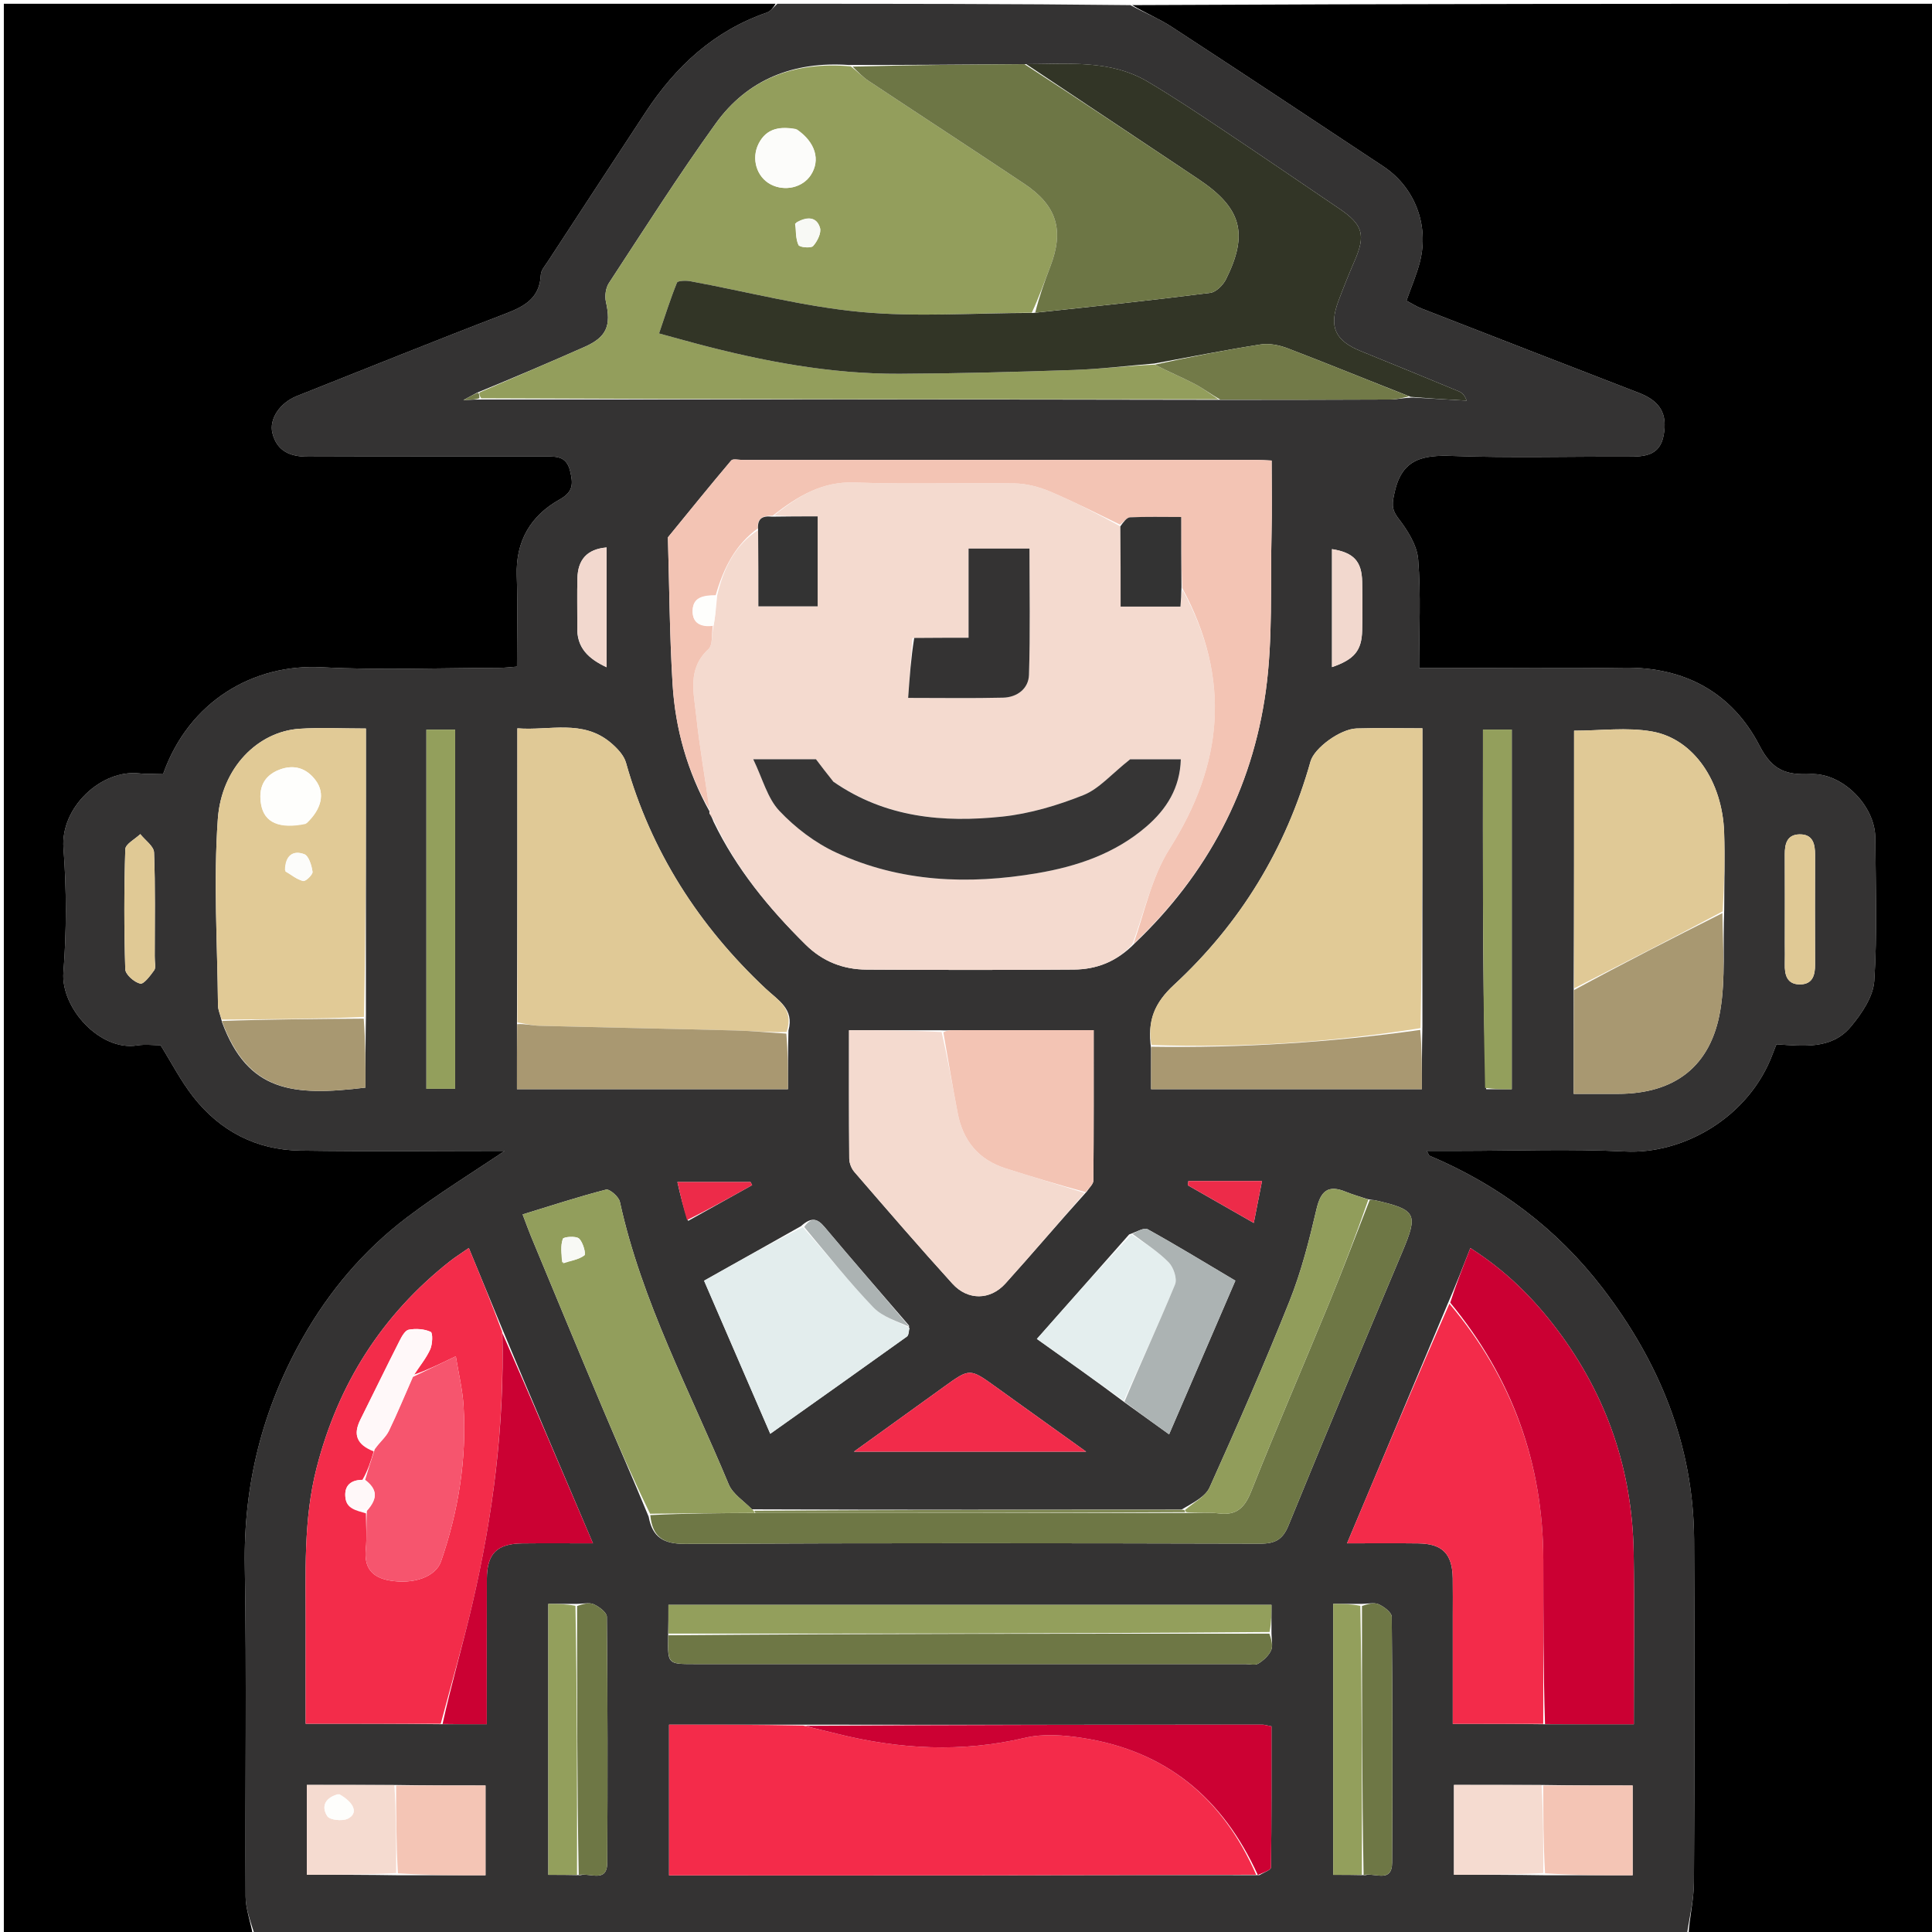 <svg version="1.1" id="Layer_1" xmlns="http://www.w3.org/2000/svg" xmlns:xlink="http://www.w3.org/1999/xlink" x="0px" y="0px"
	 width="100%" viewBox="0 0 512 512" enable-background="new 0 0 512 512" xml:space="preserve">
<path fill="#343333" opacity="1" stroke="none" 
	d="
M447,513 
	C320.646,513 194.292,513 67.456,512.609 
	C66.318,509.014 65.105,505.812 65.089,502.604 
	C64.941,473.444 65.383,444.277 64.877,415.125 
	C64.5,393.421 69.564,373.384 80.181,354.613 
	C87.222,342.165 96.34,331.388 107.68,322.755 
	C116.151,316.308 125.276,310.719 133.739,304.997 
	C116.159,304.997 97.849,305.194 79.546,304.926 
	C67.992,304.756 58.387,299.805 51.259,290.732 
	C47.928,286.492 45.43,281.598 42.552,276.998 
	C40.66,276.998 38.459,276.71 36.358,277.047 
	C26.469,278.632 16.075,267.065 16.804,257.699 
	C17.654,246.768 17.651,235.67 16.819,224.736 
	C15.997,213.937 26.913,203.765 37.023,204.966 
	C39.107,205.214 41.246,205.002 43.273,205.002 
	C50.12,185.803 67.139,175.869 85.278,176.83 
	C100.897,177.658 116.595,177.013 132.258,176.986 
	C133.978,176.983 135.697,176.756 137.002,176.663 
	C137.002,168.152 137.208,160.334 136.949,152.532 
	C136.645,143.409 140.623,136.673 148.277,132.388 
	C151.959,130.328 151.916,128.255 151.081,124.81 
	C150.149,120.962 147.649,120.973 144.678,120.978 
	C123.682,121.016 102.687,120.948 81.691,121.034 
	C77,121.054 73.436,119.659 72.201,114.81 
	C71.234,111.015 74.256,106.697 78.674,104.949 
	C97.035,97.684 115.334,90.257 133.774,83.2 
	C138.928,81.227 143.052,79.078 143.317,72.814 
	C143.367,71.627 144.432,70.438 145.154,69.332 
	C153.784,56.122 162.421,42.916 171.089,29.731 
	C179.059,17.608 189.221,8.155 203.221,3.331 
	C204.289,2.964 205.08,1.796 206,1 
	C237.021,1 268.042,1 299.565,1.355 
	C303.564,3.498 307.254,4.989 310.524,7.123 
	C329.274,19.36 347.939,31.728 366.601,44.098 
	C374.877,49.583 378.77,59.552 376.32,69.293 
	C375.447,72.766 373.988,76.092 372.725,79.686 
	C374.128,80.422 375.385,81.242 376.755,81.776 
	C395.931,89.247 415.119,96.69 434.314,104.113 
	C439.917,106.28 441.934,109.595 440.895,115.315 
	C439.897,120.811 435.775,121.038 431.366,121.021 
	C415.872,120.961 400.363,121.395 384.889,120.831 
	C377.096,120.547 371.567,121.57 369.61,130.368 
	C368.976,133.214 368.621,134.807 370.564,137.344 
	C372.995,140.519 375.528,144.463 375.831,148.251 
	C376.578,157.585 376.076,167.02 376.076,177.002 
	C377.811,177.002 379.605,177.002 381.398,177.002 
	C397.725,177.002 414.056,177.188 430.379,176.95 
	C446.58,176.713 459.089,183.661 466.298,197.621 
	C469.772,204.349 473.468,205.38 479.853,205.134 
	C488.34,204.807 496.907,213.559 496.97,221.981 
	C497.066,234.642 497.521,247.339 496.7,259.948 
	C496.425,264.166 493.338,268.689 490.43,272.142 
	C485.361,278.162 477.925,277.222 470.776,276.749 
	C470.419,277.657 470.11,278.4 469.832,279.155 
	C463.574,296.138 446.074,305.946 430.639,305.159 
	C416.016,304.413 401.324,304.998 386.663,304.998 
	C383.914,304.998 381.165,304.998 378.11,304.998 
	C378.574,305.795 378.665,306.206 378.89,306.301 
	C397.162,314.007 412.571,325.593 424.631,341.276 
	C439.694,360.866 448.79,382.878 448.952,407.922 
	C449.147,438.243 449.083,468.566 448.909,498.888 
	C448.881,503.595 447.666,508.296 447,513 
M360.035,425.046 
	C357.807,425.046 355.58,425.046 353.309,425.046 
	C353.309,449.405 353.309,472.897 353.309,496.86 
	C356.044,496.86 358.48,496.86 361.816,496.94 
	C364.4,496.257 368.896,499.09 368.926,493.615 
	C369.047,471.902 369.033,450.188 368.825,428.476 
	C368.814,427.312 366.761,425.768 365.333,425.136 
	C364.102,424.592 362.406,425.098 360.035,425.046 
M409.914,496.973 
	C417.498,496.973 425.083,496.973 432.67,496.973 
	C432.67,488.692 432.67,480.984 432.67,473.167 
	C424.557,473.167 416.771,473.167 408.058,473.023 
	C400.474,473.023 392.889,473.023 385.314,473.023 
	C385.314,481.304 385.314,489.017 385.314,496.833 
	C393.412,496.833 401.198,496.833 409.914,496.973 
M152.035,425.046 
	C149.807,425.046 147.58,425.046 145.309,425.046 
	C145.309,449.405 145.309,472.897 145.309,496.86 
	C148.044,496.86 150.48,496.86 153.816,496.94 
	C156.4,496.257 160.896,499.09 160.926,493.615 
	C161.047,471.902 161.033,450.188 160.825,428.476 
	C160.814,427.312 158.761,425.768 157.333,425.136 
	C156.102,424.592 154.406,425.098 152.035,425.046 
M104.059,473.023 
	C96.474,473.023 88.889,473.023 81.314,473.023 
	C81.314,481.304 81.314,489.017 81.314,496.833 
	C89.412,496.833 97.198,496.833 105.914,496.973 
	C113.498,496.973 121.083,496.973 128.67,496.973 
	C128.67,488.691 128.67,480.983 128.67,473.167 
	C120.557,473.167 112.771,473.167 104.059,473.023 
M299.233,327.142 
	C291.164,336.281 283.095,345.419 274.784,354.832 
	C282.706,360.459 290.26,365.824 298.182,371.752 
	C301.933,374.447 305.683,377.143 309.825,380.12 
	C315.76,366.354 321.521,352.992 327.386,339.388 
	C319.355,334.621 311.844,330.031 304.154,325.766 
	C303.197,325.235 301.285,326.425 299.233,327.142 
M313.104,400.061 
	C275.388,400.097 237.673,400.134 199.262,399.987 
	C197.165,397.794 194.192,395.965 193.108,393.352 
	C182.855,368.649 170.053,344.915 164.27,318.473 
	C163.977,317.134 161.533,315.024 160.602,315.263 
	C153.292,317.14 146.106,319.503 138.501,321.833 
	C139.555,324.596 140.099,326.141 140.726,327.652 
	C146.986,342.716 153.214,357.794 159.546,372.828 
	C163.545,382.324 167.705,391.752 171.906,401.951 
	C172.892,407.363 175.811,409.175 181.567,409.146 
	C232.385,408.892 283.205,408.954 334.023,409.085 
	C337.934,409.095 339.94,407.99 341.458,404.278 
	C351.356,380.077 361.436,355.951 371.587,331.855 
	C375.877,321.673 375.451,320.623 364.464,318.094 
	C363.989,317.985 363.471,318.057 362.287,317.752 
	C360.411,317.123 358.495,316.593 356.669,315.844 
	C351.947,313.906 350.01,315.603 348.876,320.472 
	C346.962,328.685 344.865,336.958 341.749,344.768 
	C335.112,361.405 327.917,377.827 320.566,394.163 
	C319.45,396.643 316.268,398.193 313.104,400.061 
M336.954,432.035 
	C336.954,429.804 336.954,427.573 336.954,425.303 
	C283.259,425.303 230.442,425.303 177.14,425.303 
	C177.14,428.029 177.14,430.472 177.06,433.816 
	C176.956,440.988 176.956,440.996 183.901,440.997 
	C232.603,440.999 281.304,440.998 330.005,440.997 
	C331.169,440.997 332.587,441.403 333.438,440.884 
	C334.816,440.044 336.226,438.773 336.863,437.345 
	C337.412,436.114 336.902,434.41 336.954,432.035 
M240.905,351.292 
	C233.43,342.599 225.889,333.962 218.524,325.178 
	C216.564,322.84 214.976,322.498 212.259,324.954 
	C203.753,329.74 195.246,334.527 186.587,339.399 
	C192.515,353.11 198.235,366.338 204.128,379.967 
	C216.525,371.174 228.462,362.73 240.341,354.205 
	C240.857,353.835 240.838,352.719 240.905,351.292 
M456.933,240.987 
	C456.94,234.177 457.145,227.36 456.911,220.558 
	C456.448,207.117 448.873,195.829 437.853,193.86 
	C431.19,192.669 424.14,193.641 417.147,193.641 
	C417.147,216.452 417.147,239.19 417.041,262.869 
	C417.041,271.749 417.041,280.629 417.041,289.886 
	C421.509,289.886 425.139,289.888 428.769,289.886 
	C443.831,289.874 453.438,282.611 455.911,267.672 
	C457.302,259.264 456.563,250.503 456.933,240.987 
M288.029,315.743 
	C288.632,314.779 289.752,313.819 289.76,312.85 
	C289.876,299.58 289.838,286.31 289.838,273 
	C277.039,273 264.754,272.996 252.47,273.006 
	C251.642,273.007 250.813,273.108 249.059,273.021 
	C241.16,273.021 233.261,273.021 225.001,273.021 
	C225.001,284.136 224.961,295.587 225.061,307.037 
	C225.072,308.235 225.633,309.671 226.419,310.581 
	C235.008,320.514 243.578,330.468 252.403,340.19 
	C256.481,344.682 262.424,344.604 266.441,340.154 
	C273.561,332.266 280.435,324.154 288.029,315.743 
M58.854,270.928 
	C65.669,289.307 77.473,290.602 96.855,288.226 
	C96.855,282.156 96.855,276.042 96.974,269.007 
	C96.974,243.756 96.974,218.504 96.974,193.066 
	C90.631,193.066 84.961,192.752 79.337,193.133 
	C68.428,193.873 58.695,203.36 57.724,217.07 
	C56.563,233.449 57.606,249.986 57.771,266.454 
	C57.784,267.708 58.411,268.955 58.854,270.928 
M383.625,345.599 
	C374.827,366.531 366.03,387.464 356.978,409.003 
	C363.917,409.003 369.899,408.939 375.878,409.02 
	C382.27,409.107 384.872,411.775 384.987,418.227 
	C385.046,421.557 385,424.888 385,428.219 
	C385,437.654 385,447.09 385,456.838 
	C393.405,456.838 401.189,456.838 409.908,456.953 
	C417.479,456.953 425.051,456.953 432.982,456.953 
	C432.982,441.246 433.184,426.306 432.934,411.374 
	C432.57,389.621 425.848,369.914 412.764,352.499 
	C406.476,344.129 399.153,336.783 389.657,330.741 
	C387.648,335.865 385.85,340.45 383.625,345.599 
M117.756,456.941 
	C121.351,456.941 124.947,456.941 129.004,456.941 
	C129.004,443.663 128.962,431.057 129.021,418.452 
	C129.053,411.716 131.691,409.094 138.389,409.018 
	C144.308,408.951 150.228,409.004 157.146,409.004 
	C148.909,389.693 141.042,371.25 133.058,352.081 
	C130.172,345.091 127.286,338.101 124.243,330.732 
	C122.143,332.197 120.605,333.156 119.191,334.272 
	C101.194,348.477 89.603,366.789 83.909,388.969 
	C80.34,402.87 81.048,417.018 81.004,431.135 
	C80.978,439.571 80.999,448.006 80.999,456.806 
	C93.295,456.806 105.049,456.806 117.756,456.941 
M136.999,271.887 
	C136.999,277.475 136.999,283.064 136.999,288.64 
	C161.393,288.64 184.954,288.64 208.818,288.64 
	C208.818,283.497 208.818,278.705 208.951,273.068 
	C210.528,267.381 206.24,265.126 202.882,261.973 
	C185.201,245.367 172.502,225.634 165.892,202.116 
	C165.339,200.149 163.569,198.298 161.931,196.902 
	C154.46,190.529 145.643,193.694 137.107,193.014 
	C137.107,219.454 137.107,245.202 136.999,271.887 
M305.045,277.858 
	C305.045,281.446 305.045,285.035 305.045,288.641 
	C329.38,288.641 352.946,288.641 376.816,288.641 
	C376.816,283.167 376.816,278.041 376.952,271.996 
	C376.952,245.784 376.952,219.572 376.952,193.007 
	C370.764,193.007 365.135,192.876 359.515,193.049 
	C355.187,193.182 348.306,198.219 347.3,201.794 
	C340.788,224.925 328.692,244.759 311.123,261 
	C306.034,265.704 303.981,270.427 305.045,277.858 
M187.997,215.592 
	C188.328,216.073 188.66,216.554 189.086,217.738 
	C195.088,230.191 203.709,240.659 213.475,250.316 
	C218.024,254.814 223.444,256.918 229.635,256.954 
	C247.941,257.063 266.25,257.082 284.556,256.943 
	C290.547,256.898 295.938,254.886 300.712,249.992 
	C319.971,231.667 331.85,209.234 335.457,183.063 
	C337.355,169.296 336.631,155.161 336.975,141.189 
	C337.129,134.907 337.001,128.619 337.001,122.049 
	C335.394,121.976 334.27,121.881 333.145,121.881 
	C287.663,121.873 242.181,121.873 196.699,121.877 
	C195.701,121.878 194.211,121.518 193.78,122.027 
	C188.1,128.747 182.569,135.593 177.001,142.408 
	C177.384,155.381 177.45,168.373 178.243,181.321 
	C178.969,193.196 182.187,204.523 188.007,214.997 
	C188.007,214.997 187.997,214.99 187.997,215.592 
M374.576,105.364 
	C379.274,105.633 383.971,105.902 388.669,106.171 
	C388.102,104.527 387.35,104.019 386.528,103.68 
	C377.912,100.12 369.298,96.555 360.657,93.059 
	C353.815,90.29 352.111,86.628 354.708,79.736 
	C356.058,76.153 357.476,72.592 359.004,69.082 
	C361.964,62.284 361.198,59.548 354.927,55.297 
	C344.59,48.29 334.284,41.235 323.895,34.305 
	C317.388,29.964 310.875,25.609 304.146,21.63 
	C294.121,15.702 282.921,17.013 271.038,17.005 
	C255.968,17.119 240.897,17.233 224.938,17.224 
	C210.457,16.225 198.168,20.914 189.656,32.753 
	C179.767,46.506 170.668,60.83 161.376,75.004 
	C160.523,76.304 160.229,78.434 160.578,79.975 
	C162.009,86.311 160.788,89.341 154.902,91.943 
	C145.637,96.04 136.316,100.012 126.414,104.074 
	C125.642,104.49 124.87,104.906 122.793,106.025 
	C125.226,105.909 126.155,105.865 128.01,105.867 
	C192.974,105.85 257.938,105.834 323.845,105.967 
	C338.725,105.949 353.604,105.957 368.483,105.878 
	C370.243,105.868 372.001,105.377 374.576,105.364 
M212.101,457.053 
	C200.515,457.053 188.929,457.053 177.307,457.053 
	C177.307,470.675 177.307,483.587 177.307,496.999 
	C179.397,496.999 181.188,496.999 182.979,496.999 
	C207.966,496.999 232.954,497.021 257.942,496.993 
	C282.927,496.964 307.911,496.885 333.757,496.941 
	C334.822,496.261 336.806,495.595 336.816,494.899 
	C337.004,482.459 336.953,470.015 336.953,457.494 
	C335.764,457.273 335.134,457.052 334.503,457.053 
	C294.015,457.078 253.526,457.121 212.101,457.053 
M393.86,288.657 
	C396.098,288.657 398.336,288.657 400.634,288.657 
	C400.634,256.611 400.634,225.054 400.634,193.344 
	C398.032,193.344 395.8,193.344 393.002,193.344 
	C393.002,195.463 393.002,197.253 393.002,199.043 
	C393.002,212.369 392.968,225.694 393.011,239.02 
	C393.064,255.336 393.182,271.652 393.86,288.657 
M113.002,270.499 
	C113.002,276.571 113.002,282.643 113.002,288.549 
	C116.175,288.549 118.401,288.549 120.622,288.549 
	C120.622,256.561 120.622,225.016 120.622,193.357 
	C118.01,193.357 115.777,193.357 113.002,193.357 
	C113.002,218.967 113.002,244.233 113.002,270.499 
M269.178,371.327 
	C267.424,370.065 265.671,368.803 263.917,367.542 
	C257.004,362.572 257.005,362.573 250.191,367.483 
	C242.584,372.965 234.976,378.446 226.275,384.714 
	C247.368,384.714 266.993,384.714 287.85,384.714 
	C281.236,379.981 275.494,375.871 269.178,371.327 
M41.003,253.253 
	C41.001,244.137 41.188,235.012 40.824,225.91 
	C40.758,224.245 38.451,222.67 37.178,221.053 
	C35.793,222.383 33.251,223.676 33.208,225.049 
	C32.873,235.647 32.871,246.265 33.2,256.863 
	C33.243,258.261 35.569,260.295 37.159,260.669 
	C38.096,260.89 39.842,258.55 40.874,257.11 
	C41.35,256.445 40.986,255.178 41.003,253.253 
M472.997,250.403 
	C472.998,252.069 473.038,253.736 472.99,255.401 
	C472.906,258.378 473.568,260.969 477.159,260.876 
	C480.414,260.793 481.026,258.353 481.015,255.572 
	C480.977,245.908 480.976,236.244 481.015,226.58 
	C481.027,223.603 480.409,221.015 476.822,221.117 
	C473.567,221.209 472.967,223.652 472.984,226.434 
	C473.03,234.098 472.998,241.762 472.997,250.403 
M352.994,168.402 
	C352.994,171.152 352.994,173.902 352.994,176.793 
	C358.914,174.759 360.857,172.393 360.983,167.12 
	C361.085,162.812 361.07,158.497 360.988,154.188 
	C360.885,148.748 358.731,146.432 352.994,145.527 
	C352.994,152.846 352.994,160.136 352.994,168.402 
M152.994,166.099 
	C152.716,171.747 156.081,174.629 160.756,176.826 
	C160.756,166.054 160.756,155.668 160.756,145.083 
	C155.465,145.536 153.151,148.42 153.024,153.23 
	C152.92,157.212 152.997,161.198 152.994,166.099 
M182.369,323.546 
	C188.023,320.388 193.678,317.23 199.332,314.072 
	C199.186,313.8 199.041,313.527 198.895,313.255 
	C192.679,313.255 186.464,313.255 179.518,313.255 
	C180.337,316.817 181.061,319.97 182.369,323.546 
M326.451,312.983 
	C322.612,312.983 318.773,312.983 314.934,312.983 
	C314.886,313.359 314.838,313.735 314.79,314.111 
	C320.392,317.31 325.994,320.51 332.265,324.093 
	C333.081,319.941 333.699,316.793 334.447,312.983 
	C331.645,312.983 329.531,312.983 326.451,312.983 
z"/>
<path fill="#000000" opacity="1" stroke="none" 
	d="
M205.531,1 
	C205.08,1.796 204.289,2.964 203.221,3.331 
	C189.221,8.155 179.059,17.608 171.089,29.731 
	C162.421,42.916 153.784,56.122 145.154,69.332 
	C144.432,70.438 143.367,71.627 143.317,72.814 
	C143.052,79.078 138.928,81.227 133.774,83.2 
	C115.334,90.257 97.035,97.684 78.674,104.949 
	C74.256,106.697 71.234,111.015 72.201,114.81 
	C73.436,119.659 77,121.054 81.691,121.034 
	C102.687,120.948 123.682,121.016 144.678,120.978 
	C147.649,120.973 150.149,120.962 151.081,124.81 
	C151.916,128.255 151.959,130.328 148.277,132.388 
	C140.623,136.673 136.645,143.409 136.949,152.532 
	C137.208,160.334 137.002,168.152 137.002,176.663 
	C135.697,176.756 133.978,176.983 132.258,176.986 
	C116.595,177.013 100.897,177.658 85.278,176.83 
	C67.139,175.869 50.12,185.803 43.273,205.002 
	C41.246,205.002 39.107,205.214 37.023,204.966 
	C26.913,203.765 15.997,213.937 16.819,224.736 
	C17.651,235.67 17.654,246.768 16.804,257.699 
	C16.075,267.065 26.469,278.632 36.358,277.047 
	C38.459,276.71 40.66,276.998 42.552,276.998 
	C45.43,281.598 47.928,286.492 51.259,290.732 
	C58.387,299.805 67.992,304.756 79.546,304.926 
	C97.849,305.194 116.159,304.997 133.739,304.997 
	C125.276,310.719 116.151,316.308 107.68,322.755 
	C96.34,331.388 87.222,342.165 80.181,354.613 
	C69.564,373.384 64.5,393.421 64.877,415.125 
	C65.383,444.277 64.941,473.444 65.089,502.604 
	C65.105,505.812 66.318,509.014 66.988,512.609 
	C45.012,513 23.025,513 1.018,513 
	C1.018,342.441 1.018,171.882 1.018,1 
	C69.021,1 137.042,1 205.531,1 
z"/>
<path fill="#000000" opacity="1" stroke="none" 
	d="
M447.469,513 
	C447.666,508.296 448.881,503.595 448.909,498.888 
	C449.083,468.566 449.147,438.243 448.952,407.922 
	C448.79,382.878 439.694,360.866 424.631,341.276 
	C412.571,325.593 397.162,314.007 378.89,306.301 
	C378.665,306.206 378.574,305.795 378.11,304.998 
	C381.165,304.998 383.914,304.998 386.663,304.998 
	C401.324,304.998 416.016,304.413 430.639,305.159 
	C446.074,305.946 463.574,296.138 469.832,279.155 
	C470.11,278.4 470.419,277.657 470.776,276.749 
	C477.925,277.222 485.361,278.162 490.43,272.142 
	C493.338,268.689 496.425,264.166 496.7,259.948 
	C497.521,247.339 497.066,234.642 496.97,221.981 
	C496.907,213.559 488.34,204.807 479.853,205.134 
	C473.468,205.38 469.772,204.349 466.298,197.621 
	C459.089,183.661 446.58,176.713 430.379,176.95 
	C414.056,177.188 397.725,177.002 381.398,177.002 
	C379.605,177.002 377.811,177.002 376.076,177.002 
	C376.076,167.02 376.578,157.585 375.831,148.251 
	C375.528,144.463 372.995,140.519 370.564,137.344 
	C368.621,134.807 368.976,133.214 369.61,130.368 
	C371.567,121.57 377.096,120.547 384.889,120.831 
	C400.363,121.395 415.872,120.961 431.366,121.021 
	C435.775,121.038 439.897,120.811 440.895,115.315 
	C441.934,109.595 439.917,106.28 434.314,104.113 
	C415.119,96.69 395.931,89.247 376.755,81.776 
	C375.385,81.242 374.128,80.422 372.725,79.686 
	C373.988,76.092 375.447,72.766 376.32,69.293 
	C378.77,59.552 374.877,49.583 366.601,44.098 
	C347.939,31.728 329.274,19.36 310.524,7.123 
	C307.254,4.989 303.564,3.498 300.034,1.355 
	C370.961,1 441.921,1 512.941,1 
	C512.941,171.667 512.941,342.333 512.941,513 
	C491.247,513 469.592,513 447.469,513 
z"/>
<path fill="#F4DACF" opacity="1" stroke="none" 
	d="
M300.075,250.255 
	C295.938,254.886 290.547,256.898 284.556,256.943 
	C266.25,257.082 247.941,257.063 229.635,256.954 
	C223.444,256.918 218.024,254.814 213.475,250.316 
	C203.709,240.659 195.088,230.191 189.017,217.091 
	C188.631,215.959 188.314,215.474 187.997,214.99 
	C187.997,214.99 188.007,214.997 188.026,214.579 
	C186.835,205.993 185.365,197.853 184.504,189.649 
	C183.87,183.607 182.096,177.249 187.728,172.045 
	C188.967,170.9 188.552,167.967 189.151,165.609 
	C189.606,162.958 189.807,160.555 190.067,157.774 
	C191.78,150.42 194.9,144.347 200.909,140.475 
	C200.979,147.518 200.979,154.097 200.979,160.693 
	C206.623,160.693 211.668,160.693 216.687,160.693 
	C216.687,152.674 216.687,144.965 216.687,136.848 
	C212.585,136.848 208.791,136.848 205.184,136.574 
	C211.563,131.395 217.907,127.553 226.476,127.865 
	C240.589,128.38 254.737,127.873 268.866,128.105 
	C272.058,128.157 275.41,129.044 278.372,130.296 
	C284.636,132.944 290.691,136.086 296.904,139.487 
	C296.975,146.863 296.975,153.777 296.975,160.748 
	C302.668,160.748 307.75,160.748 312.836,160.748 
	C312.962,159.014 313.07,157.528 313.393,156.298 
	C326.376,180.092 324.141,202.523 309.958,224.916 
	C305.197,232.434 303.288,241.757 300.075,250.255 
M220.559,206.911 
	C219.092,204.974 217.625,203.036 216.244,201.213 
	C211.194,201.213 206.232,201.213 199.616,201.213 
	C202.111,206.368 203.368,211.518 206.53,214.872 
	C210.749,219.349 216.017,223.365 221.592,225.94 
	C238.591,233.793 256.611,234.503 274.847,231.408 
	C285.461,229.607 295.492,226.216 303.823,219.03 
	C309.172,214.415 312.711,208.801 312.929,201.224 
	C307.646,201.224 302.522,201.224 299.491,201.224 
	C294.542,205.138 291.277,209.053 287.114,210.711 
	C280.252,213.444 272.907,215.646 265.592,216.414 
	C249.981,218.053 234.652,216.734 220.559,206.911 
M241.798,169.115 
	C241.431,174.268 241.064,179.422 240.669,184.95 
	C249.615,184.95 257.725,185.084 265.827,184.89 
	C269.554,184.802 272.574,182.503 272.69,178.851 
	C273.046,167.642 272.82,156.413 272.82,145.377 
	C267.24,145.377 262.184,145.377 256.681,145.377 
	C256.681,153.469 256.681,161.188 256.681,169.016 
	C251.725,169.016 247.239,169.016 241.798,169.115 
z"/>
<path fill="#939E5C" opacity="1" stroke="none" 
	d="
M322.902,105.817 
	C257.938,105.834 192.974,105.85 127.522,105.547 
	C127.029,104.83 127.024,104.433 127.018,104.036 
	C136.316,100.012 145.637,96.04 154.902,91.943 
	C160.788,89.341 162.009,86.311 160.578,79.975 
	C160.229,78.434 160.523,76.304 161.376,75.004 
	C170.668,60.83 179.767,46.506 189.656,32.753 
	C198.168,20.914 210.457,16.225 225.493,17.591 
	C227.425,19.128 228.702,20.449 230.197,21.441 
	C243.931,30.556 257.742,39.555 271.451,48.707 
	C280.116,54.492 282.047,61.028 278.341,70.638 
	C276.788,74.665 275.371,78.746 273.434,82.869 
	C257.983,82.948 242.885,84.072 228.025,82.665 
	C212.869,81.23 197.951,77.285 182.915,74.519 
	C181.758,74.306 179.618,74.376 179.402,74.908 
	C177.643,79.251 176.234,83.735 174.654,88.364 
	C178.482,89.411 181.495,90.256 184.518,91.059 
	C202.17,95.746 220.043,99.138 238.372,99.055 
	C253.776,98.985 269.182,98.572 284.578,98.047 
	C291.689,97.804 298.777,96.931 306.034,96.634 
	C309.643,98.501 313.157,99.957 316.521,101.701 
	C318.758,102.86 320.783,104.431 322.902,105.817 
M210.863,34.178 
	C206.796,33.453 203.161,33.923 201.057,38.053 
	C199.028,42.036 200.51,46.902 204.239,48.857 
	C207.985,50.821 212.716,49.716 214.887,46.37 
	C217.449,42.422 216.155,37.714 210.863,34.178 
M210.703,59.263 
	C210.944,61.179 210.84,63.252 211.605,64.929 
	C211.887,65.546 214.897,65.84 215.475,65.203 
	C216.589,63.976 217.718,61.717 217.301,60.358 
	C216.387,57.382 213.838,57.304 210.703,59.263 
z"/>
<path fill="#F42B4A" opacity="1" stroke="none" 
	d="
M332.896,496.828 
	C307.911,496.885 282.927,496.964 257.942,496.993 
	C232.954,497.021 207.966,496.999 182.979,496.999 
	C181.188,496.999 179.397,496.999 177.307,496.999 
	C177.307,483.587 177.307,470.675 177.307,457.053 
	C188.929,457.053 200.515,457.053 212.88,457.3 
	C216.404,458.191 219.157,458.8 221.892,459.483 
	C238.405,463.604 254.896,464.492 271.669,460.536 
	C276.519,459.392 281.985,459.824 287.003,460.604 
	C309.018,464.025 324.07,476.552 332.896,496.828 
z"/>
<path fill="#323526" opacity="1" stroke="none" 
	d="
M305.876,96.344 
	C298.777,96.931 291.689,97.804 284.578,98.047 
	C269.182,98.572 253.776,98.985 238.372,99.055 
	C220.043,99.138 202.17,95.746 184.518,91.059 
	C181.495,90.256 178.482,89.411 174.654,88.364 
	C176.234,83.735 177.643,79.251 179.402,74.908 
	C179.618,74.376 181.758,74.306 182.915,74.519 
	C197.951,77.285 212.869,81.23 228.025,82.665 
	C242.885,84.072 257.983,82.948 273.887,82.923 
	C290.118,81.191 305.449,79.563 320.738,77.611 
	C322.288,77.414 324.142,75.54 324.918,73.979 
	C330.949,61.848 328.982,55.07 317.548,47.44 
	C302.353,37.3 287.162,27.152 271.97,17.007 
	C282.921,17.013 294.121,15.702 304.146,21.63 
	C310.875,25.609 317.388,29.964 323.895,34.305 
	C334.284,41.235 344.59,48.29 354.927,55.297 
	C361.198,59.548 361.964,62.284 359.004,69.082 
	C357.476,72.592 356.058,76.153 354.708,79.736 
	C352.111,86.628 353.815,90.29 360.657,93.059 
	C369.298,96.555 377.912,100.12 386.528,103.68 
	C387.35,104.019 388.102,104.527 388.669,106.171 
	C383.971,105.902 379.274,105.633 373.827,105.167 
	C362.481,100.726 351.918,96.395 341.26,92.313 
	C339.039,91.462 336.371,90.929 334.07,91.287 
	C324.638,92.755 315.268,94.623 305.876,96.344 
z"/>
<path fill="#F3C4B4" opacity="1" stroke="none" 
	d="
M300.394,250.124 
	C303.288,241.757 305.197,232.434 309.958,224.916 
	C324.141,202.523 326.376,180.092 313.316,155.831 
	C313.025,149.18 313.025,143.25 313.025,137.006 
	C308.094,137.006 303.789,136.892 299.499,137.098 
	C298.581,137.142 297.719,138.352 296.832,139.025 
	C290.691,136.086 284.636,132.944 278.372,130.296 
	C275.41,129.044 272.058,128.157 268.866,128.105 
	C254.737,127.873 240.589,128.38 226.476,127.865 
	C217.907,127.553 211.563,131.395 204.785,136.645 
	C201.856,136.636 200.636,137.533 200.839,140.011 
	C194.9,144.347 191.78,150.42 189.667,157.735 
	C186.259,157.728 183.65,158.334 183.559,161.816 
	C183.471,165.191 185.787,166.257 188.898,165.857 
	C188.552,167.967 188.967,170.9 187.728,172.045 
	C182.096,177.249 183.87,183.607 184.504,189.649 
	C185.365,197.853 186.835,205.993 188.025,214.585 
	C182.187,204.523 178.969,193.196 178.243,181.321 
	C177.45,168.373 177.384,155.381 177.001,142.408 
	C182.569,135.593 188.1,128.747 193.78,122.027 
	C194.211,121.518 195.701,121.878 196.699,121.877 
	C242.181,121.873 287.663,121.873 333.145,121.881 
	C334.27,121.881 335.394,121.976 337.001,122.049 
	C337.001,128.619 337.129,134.907 336.975,141.189 
	C336.631,155.161 337.355,169.296 335.457,183.063 
	C331.85,209.234 319.971,231.667 300.394,250.124 
z"/>
<path fill="#E1CA96" opacity="1" stroke="none" 
	d="
M305.149,276.929 
	C303.981,270.427 306.034,265.704 311.123,261 
	C328.692,244.759 340.788,224.925 347.3,201.794 
	C348.306,198.219 355.187,193.182 359.515,193.049 
	C365.135,192.876 370.764,193.007 376.952,193.007 
	C376.952,219.572 376.952,245.784 376.461,272.471 
	C352.477,276.303 328.877,277.752 305.149,276.929 
z"/>
<path fill="#E0C996" opacity="1" stroke="none" 
	d="
M137.107,270.95 
	C137.107,245.202 137.107,219.454 137.107,193.014 
	C145.643,193.694 154.46,190.529 161.931,196.902 
	C163.569,198.298 165.339,200.149 165.892,202.116 
	C172.502,225.634 185.201,245.367 202.882,261.973 
	C206.24,265.126 210.528,267.381 208.453,273.492 
	C203.668,273.632 199.385,273.203 195.092,273.09 
	C177.72,272.633 160.343,272.299 142.971,271.843 
	C141.009,271.791 139.061,271.259 137.107,270.95 
z"/>
<path fill="#F32C4A" opacity="1" stroke="none" 
	d="
M116.803,456.806 
	C105.049,456.806 93.295,456.806 80.999,456.806 
	C80.999,448.006 80.978,439.571 81.004,431.135 
	C81.048,417.018 80.34,402.87 83.909,388.969 
	C89.603,366.789 101.194,348.477 119.191,334.272 
	C120.605,333.156 122.143,332.197 124.243,330.732 
	C127.286,338.101 130.172,345.091 133.075,352.924 
	C133.714,377.864 130.64,401.569 125.198,424.977 
	C122.714,435.66 119.62,446.201 116.803,456.806 
M109.742,364.27 
	C111.2,362.062 112.931,359.979 114.011,357.6 
	C114.633,356.229 114.731,353.236 114.142,352.963 
	C112.446,352.177 110.217,352.04 108.329,352.381 
	C107.358,352.556 106.465,354.188 105.883,355.337 
	C102.378,362.254 98.989,369.229 95.531,376.17 
	C93.516,380.214 94.474,382.836 99.036,384.641 
	C98.278,387.151 97.521,389.661 96.046,392.172 
	C93.048,392.157 91.27,393.616 91.516,396.641 
	C91.784,399.915 94.336,400.232 96.98,401.058 
	C96.988,404.215 97.251,407.397 96.944,410.523 
	C96.463,415.424 98.497,418.015 103.274,418.85 
	C109.542,419.946 115.454,417.91 116.883,413.773 
	C121.484,400.456 123.703,386.746 122.853,372.657 
	C122.585,368.216 121.504,363.823 120.798,359.422 
	C116.362,361.558 112.877,363.236 109.742,364.27 
z"/>
<path fill="#F32B4A" opacity="1" stroke="none" 
	d="
M408.974,456.838 
	C401.189,456.838 393.405,456.838 385,456.838 
	C385,447.09 385,437.654 385,428.219 
	C385,424.888 385.046,421.557 384.987,418.227 
	C384.872,411.775 382.27,409.107 375.878,409.02 
	C369.899,408.939 363.917,409.003 356.978,409.003 
	C366.03,387.464 374.827,366.531 384.113,345.5 
	C400.769,365.193 408.953,387.855 408.995,413.424 
	C409.019,427.896 408.983,442.367 408.974,456.838 
z"/>
<path fill="#6D7645" opacity="1" stroke="none" 
	d="
M271.504,17.006 
	C287.162,27.152 302.353,37.3 317.548,47.44 
	C328.982,55.07 330.949,61.848 324.918,73.979 
	C324.142,75.54 322.288,77.414 320.738,77.611 
	C305.449,79.563 290.118,81.191 274.345,82.856 
	C275.371,78.746 276.788,74.665 278.341,70.638 
	C282.047,61.028 280.116,54.492 271.451,48.707 
	C257.742,39.555 243.931,30.556 230.197,21.441 
	C228.702,20.449 227.425,19.128 225.937,17.652 
	C240.897,17.233 255.968,17.119 271.504,17.006 
z"/>
<path fill="#CB0033" opacity="1" stroke="none" 
	d="
M409.441,456.896 
	C408.983,442.367 409.019,427.896 408.995,413.424 
	C408.953,387.855 400.769,365.193 384.327,345.218 
	C385.85,340.45 387.648,335.865 389.657,330.741 
	C399.153,336.783 406.476,344.129 412.764,352.499 
	C425.848,369.914 432.57,389.621 432.934,411.374 
	C433.184,426.306 432.982,441.246 432.982,456.953 
	C425.051,456.953 417.479,456.953 409.441,456.896 
z"/>
<path fill="#E1CA96" opacity="1" stroke="none" 
	d="
M58.752,270.205 
	C58.411,268.955 57.784,267.708 57.771,266.454 
	C57.606,249.986 56.563,233.449 57.724,217.07 
	C58.695,203.36 68.428,193.873 79.337,193.133 
	C84.961,192.752 90.631,193.066 96.974,193.066 
	C96.974,218.504 96.974,243.756 96.456,269.49 
	C83.542,270.051 71.147,270.128 58.752,270.205 
M81.286,218.158 
	C85.22,214.438 86.22,210.287 83.673,206.838 
	C81.261,203.571 77.932,202.481 74.02,203.987 
	C69.753,205.63 68.46,209.017 69.197,213.196 
	C70.044,217.995 74.035,219.782 81.286,218.158 
M75.618,230.94 
	C77.181,231.842 78.665,233.078 80.348,233.479 
	C80.996,233.633 82.927,231.773 82.823,231.033 
	C82.588,229.345 81.819,226.809 80.618,226.362 
	C77.626,225.246 75.54,226.751 75.618,230.94 
z"/>
<path fill="#6E7745" opacity="1" stroke="none" 
	d="
M362.973,318.045 
	C363.471,318.057 363.989,317.985 364.464,318.094 
	C375.451,320.623 375.877,321.673 371.587,331.855 
	C361.436,355.951 351.356,380.077 341.458,404.278 
	C339.94,407.99 337.934,409.095 334.023,409.085 
	C283.205,408.954 232.385,408.892 181.567,409.146 
	C175.811,409.175 172.892,407.363 172.333,401.524 
	C181.822,401.044 190.885,400.991 200.422,400.957 
	C238.614,400.963 276.333,400.95 314.514,400.953 
	C317.637,400.981 320.332,400.723 322.949,401.065 
	C327.805,401.7 329.904,399.464 331.645,395.081 
	C338.269,378.405 345.411,361.936 352.231,345.336 
	C355.945,336.294 359.401,327.146 362.973,318.045 
z"/>
<path fill="#F4DACF" opacity="1" stroke="none" 
	d="
M287.412,316.136 
	C280.435,324.154 273.561,332.266 266.441,340.154 
	C262.424,344.604 256.481,344.682 252.403,340.19 
	C243.578,330.468 235.008,320.514 226.419,310.581 
	C225.633,309.671 225.072,308.235 225.061,307.037 
	C224.961,295.587 225.001,284.136 225.001,273.021 
	C233.261,273.021 241.16,273.021 249.536,273.503 
	C251.27,280.996 252.463,288.02 253.805,295.015 
	C255.203,302.306 259.321,307.35 266.51,309.63 
	C273.465,311.836 280.444,313.97 287.412,316.136 
z"/>
<path fill="#E0C996" opacity="1" stroke="none" 
	d="
M417.147,261.928 
	C417.147,239.19 417.147,216.452 417.147,193.641 
	C424.14,193.641 431.19,192.669 437.853,193.86 
	C448.873,195.829 456.448,207.117 456.911,220.558 
	C457.145,227.36 456.94,234.177 456.528,241.528 
	C443.13,248.688 430.139,255.308 417.147,261.928 
z"/>
<path fill="#929E5C" opacity="1" stroke="none" 
	d="
M199.948,400.938 
	C190.885,400.991 181.822,401.044 172.276,401.154 
	C167.705,391.752 163.545,382.324 159.546,372.828 
	C153.214,357.794 146.986,342.716 140.726,327.652 
	C140.099,326.141 139.555,324.596 138.501,321.833 
	C146.106,319.503 153.292,317.14 160.602,315.263 
	C161.533,315.024 163.977,317.134 164.27,318.473 
	C170.053,344.915 182.855,368.649 193.108,393.352 
	C194.192,395.965 197.165,397.794 199.61,400.27 
	C199.958,400.554 199.948,400.938 199.948,400.938 
M149.267,334.786 
	C151.185,334.147 153.345,333.828 154.876,332.674 
	C155.339,332.325 154.504,329.163 153.439,328.223 
	C152.599,327.482 149.345,327.773 149.161,328.301 
	C148.522,330.134 148.754,332.271 149.267,334.786 
z"/>
<path fill="#E3EDED" opacity="1" stroke="none" 
	d="
M241.068,351.951 
	C240.838,352.719 240.857,353.835 240.341,354.205 
	C228.462,362.73 216.525,371.174 204.128,379.967 
	C198.235,366.338 192.515,353.11 186.587,339.399 
	C195.246,334.527 203.753,329.74 212.758,325.211 
	C219.276,332.509 225.038,339.796 231.443,346.465 
	C233.896,349.019 237.817,350.164 241.068,351.951 
z"/>
<path fill="#F3C4B4" opacity="1" stroke="none" 
	d="
M287.72,315.94 
	C280.444,313.97 273.465,311.836 266.51,309.63 
	C259.321,307.35 255.203,302.306 253.805,295.015 
	C252.463,288.02 251.27,280.996 249.999,273.574 
	C250.813,273.108 251.642,273.007 252.47,273.006 
	C264.754,272.996 277.039,273 289.838,273 
	C289.838,286.31 289.876,299.58 289.76,312.85 
	C289.752,313.819 288.632,314.779 287.72,315.94 
z"/>
<path fill="#A89871" opacity="1" stroke="none" 
	d="
M417.094,262.398 
	C430.139,255.308 443.13,248.688 456.453,241.985 
	C456.563,250.503 457.302,259.264 455.911,267.672 
	C453.438,282.611 443.831,289.874 428.769,289.886 
	C425.139,289.888 421.509,289.886 417.041,289.886 
	C417.041,280.629 417.041,271.749 417.094,262.398 
z"/>
<path fill="#939F5C" opacity="1" stroke="none" 
	d="
M177.14,432.916 
	C177.14,430.472 177.14,428.029 177.14,425.303 
	C230.442,425.303 283.259,425.303 336.954,425.303 
	C336.954,427.573 336.954,429.804 336.449,432.499 
	C283.01,432.947 230.075,432.931 177.14,432.916 
z"/>
<path fill="#6E7745" opacity="1" stroke="none" 
	d="
M177.1,433.366 
	C230.075,432.931 283.01,432.947 336.403,432.939 
	C336.902,434.41 337.412,436.114 336.863,437.345 
	C336.226,438.773 334.816,440.044 333.438,440.884 
	C332.587,441.403 331.169,440.997 330.005,440.997 
	C281.304,440.998 232.603,440.999 183.901,440.997 
	C176.956,440.996 176.956,440.988 177.1,433.366 
z"/>
<path fill="#A99871" opacity="1" stroke="none" 
	d="
M137.053,271.419 
	C139.061,271.259 141.009,271.791 142.971,271.843 
	C160.343,272.299 177.72,272.633 195.092,273.09 
	C199.385,273.203 203.668,273.632 208.387,273.915 
	C208.818,278.705 208.818,283.497 208.818,288.64 
	C184.954,288.64 161.393,288.64 136.999,288.64 
	C136.999,283.064 136.999,277.475 137.053,271.419 
z"/>
<path fill="#CC0133" opacity="1" stroke="none" 
	d="
M333.327,496.885 
	C324.07,476.552 309.018,464.025 287.003,460.604 
	C281.985,459.824 276.519,459.392 271.669,460.536 
	C254.896,464.492 238.405,463.604 221.892,459.483 
	C219.157,458.8 216.404,458.191 213.348,457.355 
	C253.526,457.121 294.015,457.078 334.503,457.053 
	C335.134,457.052 335.764,457.273 336.953,457.494 
	C336.953,470.015 337.004,482.459 336.816,494.899 
	C336.806,495.595 334.822,496.261 333.327,496.885 
z"/>
<path fill="#CB0133" opacity="1" stroke="none" 
	d="
M117.28,456.874 
	C119.62,446.201 122.714,435.66 125.198,424.977 
	C130.64,401.569 133.714,377.864 133.133,353.287 
	C141.042,371.25 148.909,389.693 157.146,409.004 
	C150.228,409.004 144.308,408.951 138.389,409.018 
	C131.691,409.094 129.053,411.716 129.021,418.452 
	C128.962,431.057 129.004,443.663 129.004,456.941 
	C124.947,456.941 121.351,456.941 117.28,456.874 
z"/>
<path fill="#919D5B" opacity="1" stroke="none" 
	d="
M362.63,317.899 
	C359.401,327.146 355.945,336.294 352.231,345.336 
	C345.411,361.936 338.269,378.405 331.645,395.081 
	C329.904,399.464 327.805,401.7 322.949,401.065 
	C320.332,400.723 317.637,400.981 314.509,400.762 
	C314.041,400.556 314.042,400.172 314.042,400.172 
	C316.268,398.193 319.45,396.643 320.566,394.163 
	C327.917,377.827 335.112,361.405 341.749,344.768 
	C344.865,336.958 346.962,328.685 348.876,320.472 
	C350.01,315.603 351.947,313.906 356.669,315.844 
	C358.495,316.593 360.411,317.123 362.63,317.899 
z"/>
<path fill="#A99871" opacity="1" stroke="none" 
	d="
M305.097,277.393 
	C328.877,277.752 352.477,276.303 376.393,272.93 
	C376.816,278.041 376.816,283.167 376.816,288.641 
	C352.946,288.641 329.38,288.641 305.045,288.641 
	C305.045,285.035 305.045,281.446 305.097,277.393 
z"/>
<path fill="#E4EEEE" opacity="1" stroke="none" 
	d="
M297.813,371.19 
	C290.26,365.824 282.706,360.459 274.784,354.832 
	C283.095,345.419 291.164,336.281 299.83,327.155 
	C303.568,329.587 306.985,331.737 309.727,334.546 
	C311.012,335.862 312.027,338.873 311.402,340.391 
	C307.134,350.765 302.398,360.946 297.813,371.19 
z"/>
<path fill="#939F5C" opacity="1" stroke="none" 
	d="
M393.566,288.313 
	C393.182,271.652 393.064,255.336 393.011,239.02 
	C392.968,225.694 393.002,212.369 393.002,199.043 
	C393.002,197.253 393.002,195.463 393.002,193.344 
	C395.8,193.344 398.032,193.344 400.634,193.344 
	C400.634,225.054 400.634,256.611 400.634,288.657 
	C398.336,288.657 396.098,288.657 393.566,288.313 
z"/>
<path fill="#939F5C" opacity="1" stroke="none" 
	d="
M113.002,269.999 
	C113.002,244.233 113.002,218.967 113.002,193.357 
	C115.777,193.357 118.01,193.357 120.622,193.357 
	C120.622,225.016 120.622,256.561 120.622,288.549 
	C118.401,288.549 116.175,288.549 113.002,288.549 
	C113.002,282.643 113.002,276.571 113.002,269.999 
z"/>
<path fill="#F22B4A" opacity="1" stroke="none" 
	d="
M269.465,371.544 
	C275.494,375.871 281.236,379.981 287.85,384.714 
	C266.993,384.714 247.368,384.714 226.275,384.714 
	C234.976,378.446 242.584,372.965 250.191,367.483 
	C257.005,362.573 257.004,362.572 263.917,367.542 
	C265.671,368.803 267.424,370.065 269.465,371.544 
z"/>
<path fill="#ACB3B3" opacity="1" stroke="none" 
	d="
M297.998,371.471 
	C302.398,360.946 307.134,350.765 311.402,340.391 
	C312.027,338.873 311.012,335.862 309.727,334.546 
	C306.985,331.737 303.568,329.587 300.122,326.992 
	C301.285,326.425 303.197,325.235 304.154,325.766 
	C311.844,330.031 319.355,334.621 327.386,339.388 
	C321.521,352.992 315.76,366.354 309.825,380.12 
	C305.683,377.143 301.933,374.447 297.998,371.471 
z"/>
<path fill="#A89871" opacity="1" stroke="none" 
	d="
M58.803,270.566 
	C71.147,270.128 83.542,270.051 96.396,269.951 
	C96.855,276.042 96.855,282.156 96.855,288.226 
	C77.473,290.602 65.669,289.307 58.803,270.566 
z"/>
<path fill="#727A48" opacity="1" stroke="none" 
	d="
M306.034,96.634 
	C315.268,94.623 324.638,92.755 334.07,91.287 
	C336.371,90.929 339.039,91.462 341.26,92.313 
	C351.918,96.395 362.481,100.726 373.419,105.039 
	C372.001,105.377 370.243,105.868 368.483,105.878 
	C353.604,105.957 338.725,105.949 323.374,105.892 
	C320.783,104.431 318.758,102.86 316.521,101.701 
	C313.157,99.957 309.643,98.501 306.034,96.634 
z"/>
<path fill="#F4C5B5" opacity="1" stroke="none" 
	d="
M104.984,473.167 
	C112.771,473.167 120.557,473.167 128.67,473.167 
	C128.67,480.983 128.67,488.691 128.67,496.973 
	C121.083,496.973 113.498,496.973 105.453,496.445 
	C104.989,488.334 104.987,480.75 104.984,473.167 
z"/>
<path fill="#939F5C" opacity="1" stroke="none" 
	d="
M152.916,496.86 
	C150.48,496.86 148.044,496.86 145.309,496.86 
	C145.309,472.897 145.309,449.405 145.309,425.046 
	C147.58,425.046 149.807,425.046 152.499,425.551 
	C152.947,449.657 152.931,473.258 152.916,496.86 
z"/>
<path fill="#6E7745" opacity="1" stroke="none" 
	d="
M153.366,496.9 
	C152.931,473.258 152.947,449.657 152.939,425.597 
	C154.406,425.098 156.102,424.592 157.333,425.136 
	C158.761,425.768 160.814,427.312 160.825,428.476 
	C161.033,450.188 161.047,471.902 160.926,493.615 
	C160.896,499.09 156.4,496.257 153.366,496.9 
z"/>
<path fill="#F4C5B5" opacity="1" stroke="none" 
	d="
M408.984,473.167 
	C416.771,473.167 424.557,473.167 432.67,473.167 
	C432.67,480.984 432.67,488.692 432.67,496.973 
	C425.083,496.973 417.498,496.973 409.453,496.445 
	C408.989,488.334 408.987,480.75 408.984,473.167 
z"/>
<path fill="#939F5C" opacity="1" stroke="none" 
	d="
M360.916,496.86 
	C358.48,496.86 356.044,496.86 353.309,496.86 
	C353.309,472.897 353.309,449.405 353.309,425.046 
	C355.58,425.046 357.807,425.046 360.499,425.551 
	C360.947,449.657 360.931,473.258 360.916,496.86 
z"/>
<path fill="#6E7745" opacity="1" stroke="none" 
	d="
M361.366,496.9 
	C360.931,473.258 360.947,449.657 360.939,425.597 
	C362.406,425.098 364.102,424.592 365.333,425.136 
	C366.761,425.768 368.814,427.312 368.825,428.476 
	C369.033,450.188 369.047,471.902 368.926,493.615 
	C368.896,499.09 364.4,496.257 361.366,496.9 
z"/>
<path fill="#F5DBD0" opacity="1" stroke="none" 
	d="
M408.521,473.095 
	C408.987,480.75 408.989,488.334 408.988,496.375 
	C401.198,496.833 393.412,496.833 385.314,496.833 
	C385.314,489.017 385.314,481.304 385.314,473.023 
	C392.889,473.023 400.474,473.023 408.521,473.095 
z"/>
<path fill="#F5DBD0" opacity="1" stroke="none" 
	d="
M104.521,473.095 
	C104.987,480.75 104.989,488.334 104.988,496.375 
	C97.198,496.833 89.412,496.833 81.314,496.833 
	C81.314,489.017 81.314,481.304 81.314,473.023 
	C88.889,473.023 96.474,473.023 104.521,473.095 
M89.588,475.473 
	C86.36,476.322 84.981,478.572 86.732,481.296 
	C87.395,482.328 90.695,482.681 92.133,481.983 
	C94.944,480.62 94.062,477.816 89.588,475.473 
z"/>
<path fill="#E0C995" opacity="1" stroke="none" 
	d="
M41.003,253.719 
	C40.986,255.178 41.35,256.445 40.874,257.11 
	C39.842,258.55 38.096,260.89 37.159,260.669 
	C35.569,260.295 33.243,258.261 33.2,256.863 
	C32.871,246.265 32.873,235.647 33.208,225.049 
	C33.251,223.676 35.793,222.383 37.178,221.053 
	C38.451,222.67 40.758,224.245 40.824,225.91 
	C41.188,235.012 41.001,244.137 41.003,253.719 
z"/>
<path fill="#E0C995" opacity="1" stroke="none" 
	d="
M472.997,249.915 
	C472.998,241.762 473.03,234.098 472.984,226.434 
	C472.967,223.652 473.567,221.209 476.822,221.117 
	C480.409,221.015 481.027,223.603 481.015,226.58 
	C480.976,236.244 480.977,245.908 481.015,255.572 
	C481.026,258.353 480.414,260.793 477.159,260.876 
	C473.568,260.969 472.906,258.378 472.99,255.401 
	C473.038,253.736 472.998,252.069 472.997,249.915 
z"/>
<path fill="#F2D8CE" opacity="1" stroke="none" 
	d="
M352.994,167.915 
	C352.994,160.136 352.994,152.846 352.994,145.527 
	C358.731,146.432 360.885,148.748 360.988,154.188 
	C361.07,158.497 361.085,162.812 360.983,167.12 
	C360.857,172.393 358.914,174.759 352.994,176.793 
	C352.994,173.902 352.994,171.152 352.994,167.915 
z"/>
<path fill="#F2D8CE" opacity="1" stroke="none" 
	d="
M152.994,165.641 
	C152.997,161.198 152.92,157.212 153.024,153.23 
	C153.151,148.42 155.465,145.536 160.756,145.083 
	C160.756,155.668 160.756,166.054 160.756,176.826 
	C156.081,174.629 152.716,171.747 152.994,165.641 
z"/>
<path fill="#ACB3B3" opacity="1" stroke="none" 
	d="
M240.986,351.621 
	C237.817,350.164 233.896,349.019 231.443,346.465 
	C225.038,339.796 219.276,332.509 213.115,325.156 
	C214.976,322.498 216.564,322.84 218.524,325.178 
	C225.889,333.962 233.43,342.599 240.986,351.621 
z"/>
<path fill="#ED2B49" opacity="1" stroke="none" 
	d="
M182.077,323.335 
	C181.061,319.97 180.337,316.817 179.518,313.255 
	C186.464,313.255 192.679,313.255 198.895,313.255 
	C199.041,313.527 199.186,313.8 199.332,314.072 
	C193.678,317.23 188.023,320.388 182.077,323.335 
z"/>
<path fill="#ED2B49" opacity="1" stroke="none" 
	d="
M326.933,312.983 
	C329.531,312.983 331.645,312.983 334.447,312.983 
	C333.699,316.793 333.081,319.941 332.265,324.093 
	C325.994,320.51 320.392,317.31 314.79,314.111 
	C314.838,313.735 314.886,313.359 314.934,312.983 
	C318.773,312.983 322.612,312.983 326.933,312.983 
z"/>
<path fill="#808954" opacity="1" stroke="none" 
	d="
M313.573,400.117 
	C314.042,400.172 314.041,400.556 314.046,400.746 
	C276.333,400.95 238.614,400.963 200.422,400.957 
	C199.948,400.938 199.958,400.554 199.957,400.362 
	C237.673,400.134 275.388,400.097 313.573,400.117 
z"/>
<path fill="#727A48" opacity="1" stroke="none" 
	d="
M126.716,104.055 
	C127.024,104.433 127.029,104.83 127.06,105.524 
	C126.155,105.865 125.226,105.909 122.793,106.025 
	C124.87,104.906 125.642,104.49 126.716,104.055 
z"/>
<path fill="#F3C4B4" opacity="1" stroke="none" 
	d="
M187.997,215.291 
	C188.314,215.474 188.631,215.959 188.97,216.739 
	C188.66,216.554 188.328,216.073 187.997,215.291 
z"/>
<path fill="#363535" opacity="1" stroke="none" 
	d="
M220.841,207.148 
	C234.652,216.734 249.981,218.053 265.592,216.414 
	C272.907,215.646 280.252,213.444 287.114,210.711 
	C291.277,209.053 294.542,205.138 299.491,201.224 
	C302.522,201.224 307.646,201.224 312.929,201.224 
	C312.711,208.801 309.172,214.415 303.823,219.03 
	C295.492,226.216 285.461,229.607 274.847,231.408 
	C256.611,234.503 238.591,233.793 221.592,225.94 
	C216.017,223.365 210.749,219.349 206.53,214.872 
	C203.368,211.518 202.111,206.368 199.616,201.213 
	C206.232,201.213 211.194,201.213 216.244,201.213 
	C217.625,203.036 219.092,204.974 220.841,207.148 
z"/>
<path fill="#343333" opacity="1" stroke="none" 
	d="
M242.276,169.065 
	C247.239,169.016 251.725,169.016 256.681,169.016 
	C256.681,161.188 256.681,153.469 256.681,145.377 
	C262.184,145.377 267.24,145.377 272.82,145.377 
	C272.82,156.413 273.046,167.642 272.69,178.851 
	C272.574,182.503 269.554,184.802 265.827,184.89 
	C257.725,185.084 249.615,184.95 240.669,184.95 
	C241.064,179.422 241.431,174.268 242.276,169.065 
z"/>
<path fill="#333333" opacity="1" stroke="none" 
	d="
M200.909,140.475 
	C200.636,137.533 201.856,136.636 204.598,136.919 
	C208.791,136.848 212.585,136.848 216.687,136.848 
	C216.687,144.965 216.687,152.674 216.687,160.693 
	C211.668,160.693 206.623,160.693 200.979,160.693 
	C200.979,154.097 200.979,147.518 200.909,140.475 
z"/>
<path fill="#333333" opacity="1" stroke="none" 
	d="
M296.904,139.487 
	C297.719,138.352 298.581,137.142 299.499,137.098 
	C303.789,136.892 308.094,137.006 313.025,137.006 
	C313.025,143.25 313.025,149.18 313.102,155.576 
	C313.07,157.528 312.962,159.014 312.836,160.748 
	C307.75,160.748 302.668,160.748 296.975,160.748 
	C296.975,153.777 296.975,146.863 296.904,139.487 
z"/>
<path fill="#FEFEFC" opacity="1" stroke="none" 
	d="
M189.151,165.609 
	C185.787,166.257 183.471,165.191 183.559,161.816 
	C183.65,158.334 186.259,157.728 189.608,158.113 
	C189.807,160.555 189.606,162.958 189.151,165.609 
z"/>
<path fill="#FCFCFA" opacity="1" stroke="none" 
	d="
M211.24,34.324 
	C216.155,37.714 217.449,42.422 214.887,46.37 
	C212.716,49.716 207.985,50.821 204.239,48.857 
	C200.51,46.902 199.028,42.036 201.057,38.053 
	C203.161,33.923 206.796,33.453 211.24,34.324 
z"/>
<path fill="#F8F9F5" opacity="1" stroke="none" 
	d="
M210.986,58.98 
	C213.838,57.304 216.387,57.382 217.301,60.358 
	C217.718,61.717 216.589,63.976 215.475,65.203 
	C214.897,65.84 211.887,65.546 211.605,64.929 
	C210.84,63.252 210.944,61.179 210.986,58.98 
z"/>
<path fill="#F6556E" opacity="1" stroke="none" 
	d="
M96.763,392.171 
	C97.521,389.661 98.278,387.151 99.334,384.047 
	C100.798,382.038 102.293,380.78 103.069,379.175 
	C105.331,374.496 107.306,369.677 109.393,364.913 
	C112.877,363.236 116.362,361.558 120.798,359.422 
	C121.504,363.823 122.585,368.216 122.853,372.657 
	C123.703,386.746 121.484,400.456 116.883,413.773 
	C115.454,417.91 109.542,419.946 103.274,418.85 
	C98.497,418.015 96.463,415.424 96.944,410.523 
	C97.251,407.397 96.988,404.215 97.238,400.396 
	C100.411,396.907 99.778,394.423 96.763,392.171 
z"/>
<path fill="#FFF8F9" opacity="1" stroke="none" 
	d="
M109.567,364.592 
	C107.306,369.677 105.331,374.496 103.069,379.175 
	C102.293,380.78 100.798,382.038 99.343,383.634 
	C94.474,382.836 93.516,380.214 95.531,376.17 
	C98.989,369.229 102.378,362.254 105.883,355.337 
	C106.465,354.188 107.358,352.556 108.329,352.381 
	C110.217,352.04 112.446,352.177 114.142,352.963 
	C114.731,353.236 114.633,356.229 114.011,357.6 
	C112.931,359.979 111.2,362.062 109.567,364.592 
z"/>
<path fill="#FFF8F9" opacity="1" stroke="none" 
	d="
M96.404,392.171 
	C99.778,394.423 100.411,396.907 97.233,399.939 
	C94.336,400.232 91.784,399.915 91.516,396.641 
	C91.27,393.616 93.048,392.157 96.404,392.171 
z"/>
<path fill="#FEFEFC" opacity="1" stroke="none" 
	d="
M80.936,218.363 
	C74.035,219.782 70.044,217.995 69.197,213.196 
	C68.46,209.017 69.753,205.63 74.02,203.987 
	C77.932,202.481 81.261,203.571 83.673,206.838 
	C86.22,210.287 85.22,214.438 80.936,218.363 
z"/>
<path fill="#FCFCFA" opacity="1" stroke="none" 
	d="
M75.52,230.585 
	C75.54,226.751 77.626,225.246 80.618,226.362 
	C81.819,226.809 82.588,229.345 82.823,231.033 
	C82.927,231.773 80.996,233.633 80.348,233.479 
	C78.665,233.078 77.181,231.842 75.52,230.585 
z"/>
<path fill="#F8F9F5" opacity="1" stroke="none" 
	d="
M148.961,334.539 
	C148.754,332.271 148.522,330.134 149.161,328.301 
	C149.345,327.773 152.599,327.482 153.439,328.223 
	C154.504,329.163 155.339,332.325 154.876,332.674 
	C153.345,333.828 151.185,334.147 148.961,334.539 
z"/>
<path fill="#FEFEFC" opacity="1" stroke="none" 
	d="
M89.945,475.472 
	C94.062,477.816 94.944,480.62 92.133,481.983 
	C90.695,482.681 87.395,482.328 86.732,481.296 
	C84.981,478.572 86.36,476.322 89.945,475.472 
z"/>
</svg>